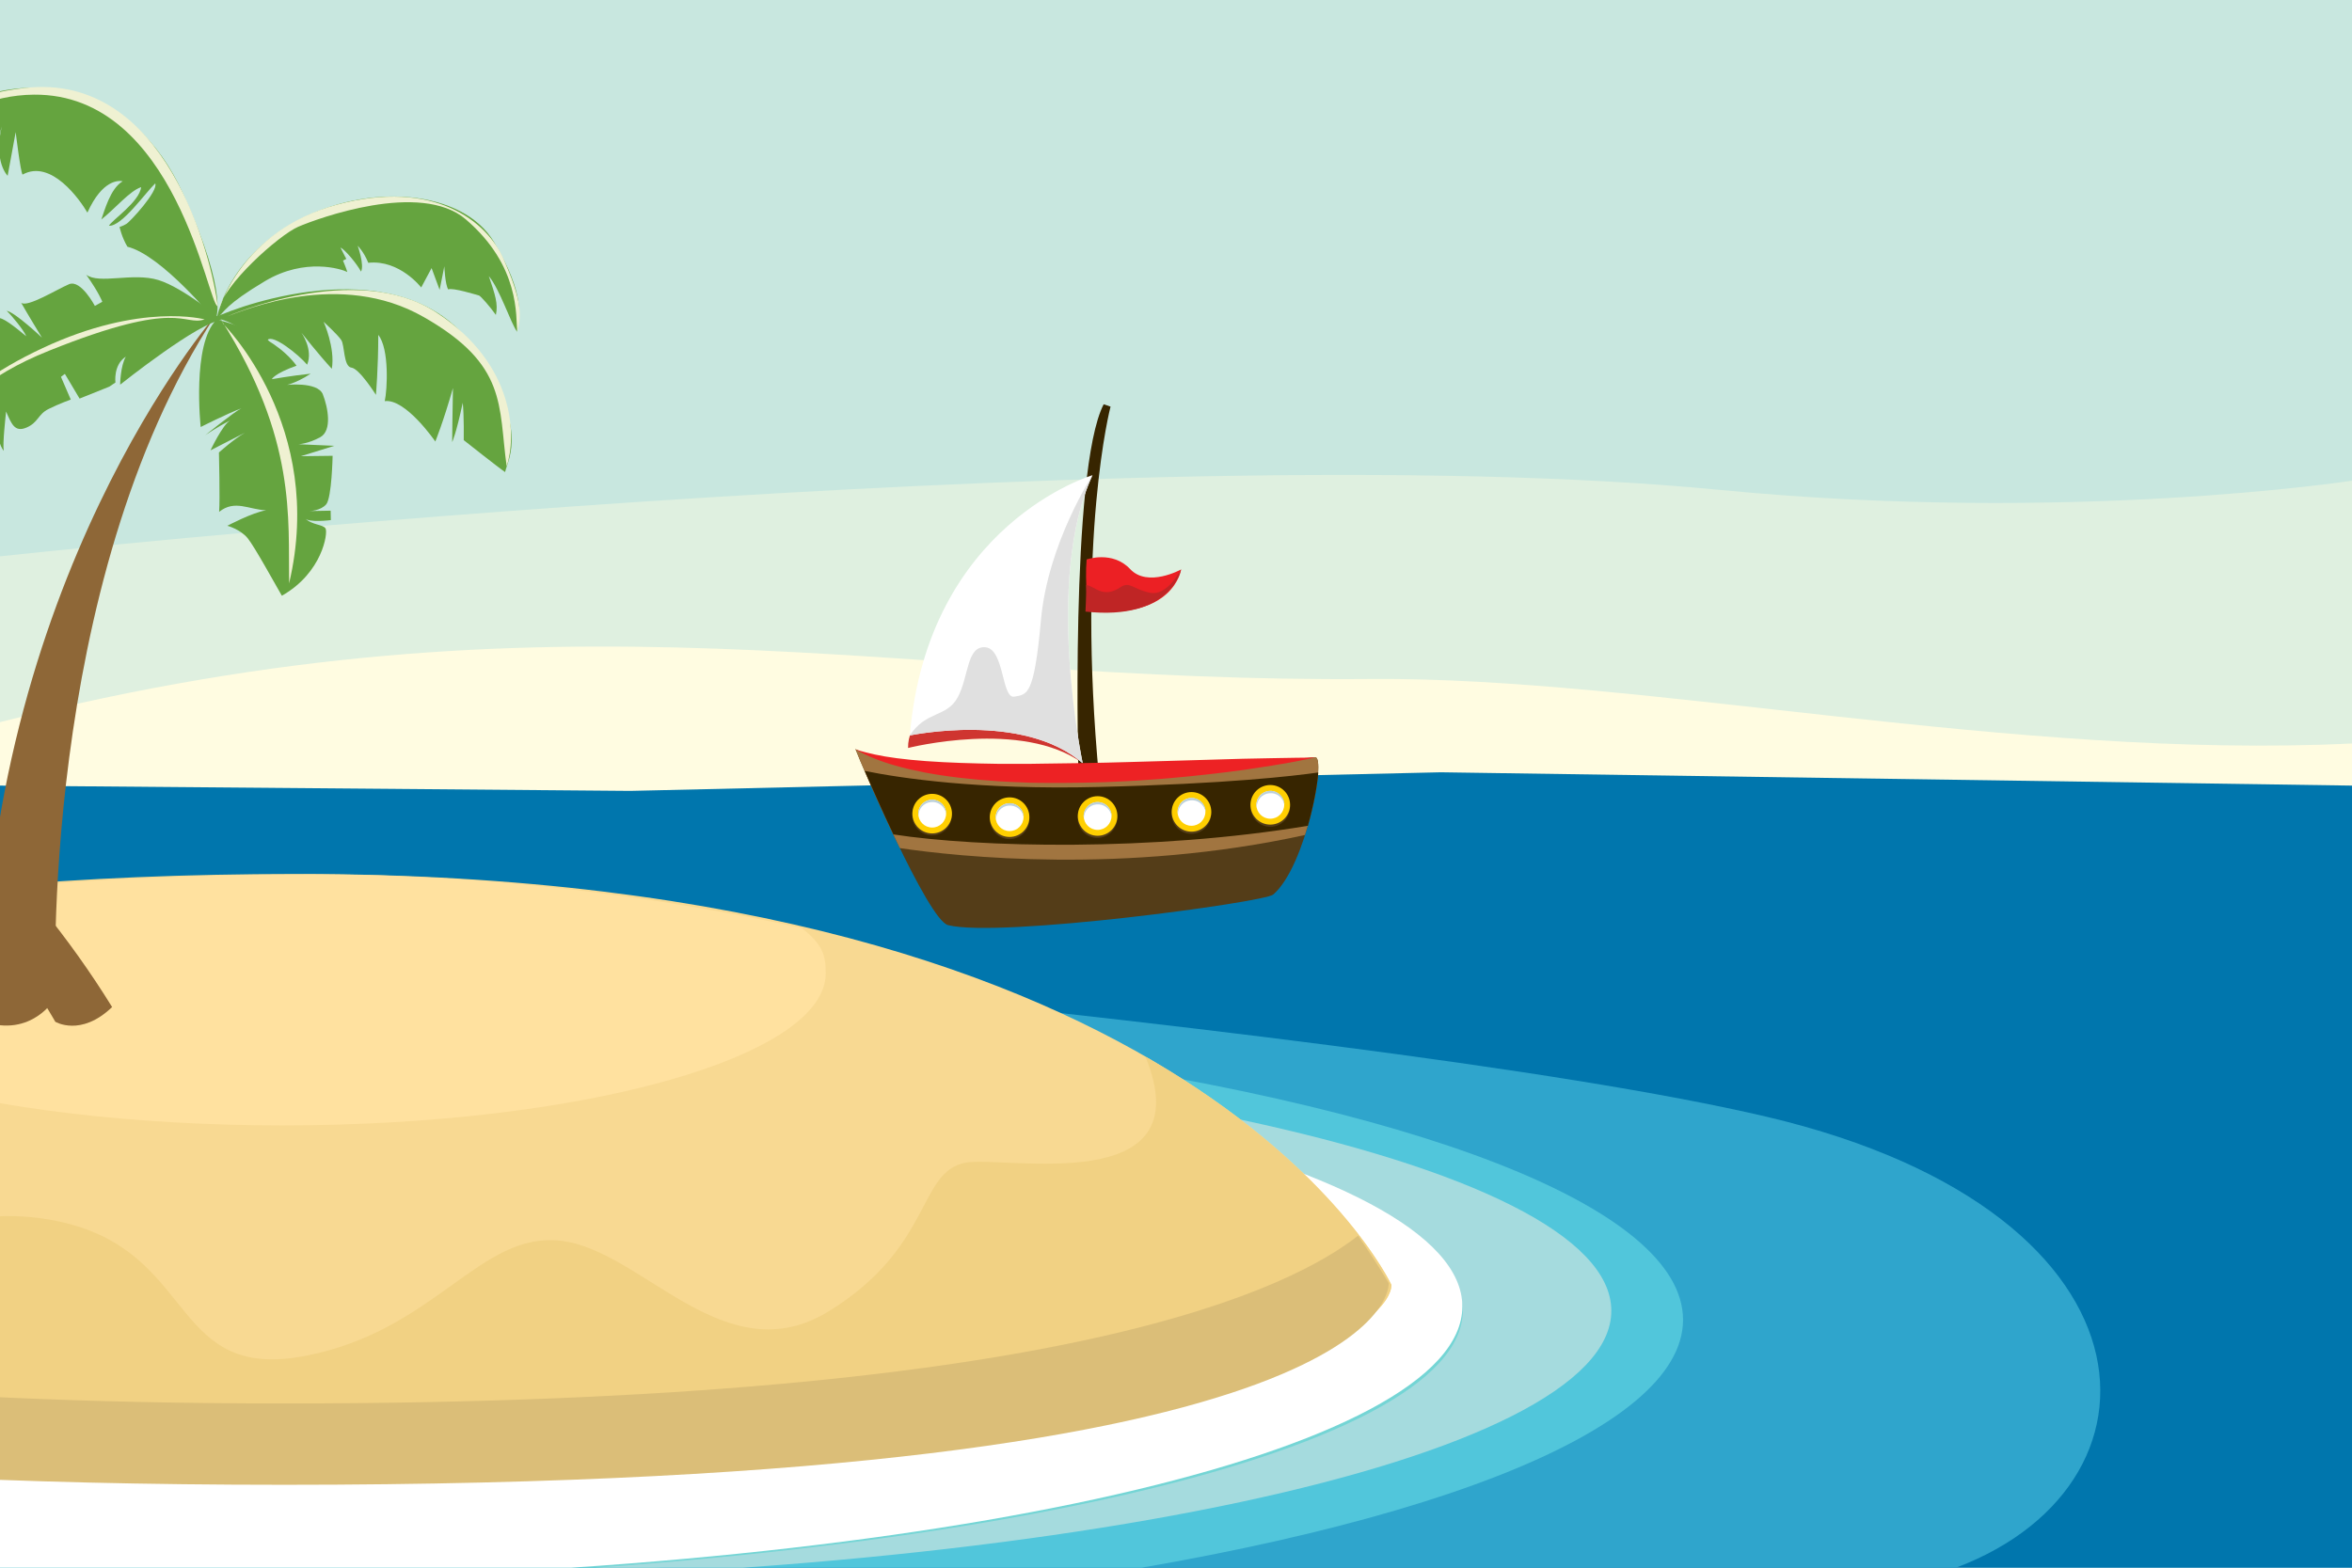 <?xml version="1.0" encoding="utf-8"?>
<!-- Generator: Adobe Illustrator 16.0.0, SVG Export Plug-In . SVG Version: 6.00 Build 0)  -->
<!DOCTYPE svg PUBLIC "-//W3C//DTD SVG 1.1//EN" "http://www.w3.org/Graphics/SVG/1.1/DTD/svg11.dtd">
<svg version="1.1" id="Layer_1" xmlns:x="http://ns.adobe.com/Extensibility/1.0/" xmlns:i="http://ns.adobe.com/AdobeIllustrator/10.0/" xmlns:graph="http://ns.adobe.com/Graphs/1.0/"
	 xmlns="http://www.w3.org/2000/svg" xmlns:xlink="http://www.w3.org/1999/xlink" xmlns:a="http://ns.adobe.com/AdobeSVGViewerExtensions/3.0/"
	 x="0px" y="0px" width="1200px" height="800px" viewBox="0 0 1200 800" style="enable-background:new 0 0 1200 800;"
	 xml:space="preserve">
<rect x="0" y="0" width="1200" height="800" fill="#333333" stroke="none"/>
<style type="text/css">
<![CDATA[
	.st0{fill:#E0E0E0;}
	.st1{fill:#EC2024;}
	.st2{fill:#ED2224;}
	.st3{fill:#51C6DB;}
	.st4{fill:#EFF1D2;}
	.st5{fill:#543D18;}
	.st6{fill:#BBD0DB;}
	.st7{fill:#8E6737;}
	.st8{fill:#BF2525;}
	.st9{fill:#F1D183;}
	.st10{fill:#F5DA9A;}
	.st11{fill:#F8D992;}
	.st12{display:inline;fill:#FF8C21;}
	.st13{display:inline;fill:#FFD261;}
	.st14{fill:#C8E7DF;}
	.st15{fill:#2FA5CC;}
	.st16{fill:#FFCF01;}
	.st17{fill:#FFE19F;}
	.st18{fill:#FFFCE1;}
	.st19{fill:#FFFFFF;}
	.st20{fill:#65A43F;}
	.st21{display:inline;opacity:0.3;fill:#FFD261;adobe-blending-mode:multiply;enable-background:new    ;}
	.st22{fill:#9EBD37;}
	.st23{fill:#CF3530;}
	.st24{fill:#372500;}
	.st25{fill:#0076AD;}
	.st26{display:none;}
	.st27{fill:#A17540;}
	.st28{fill:#74D5D5;}
	.st29{fill:#A5DBDE;}
	.st30{fill:#DAEEFB;}
	.st31{fill:#DBBE78;}
	.st32{fill:#DFF0E0;}
]]>
</style>
<g id="boat_iliustration">
	<g id="Layer_2">
		<g>
			<ellipse class="st30" cx="958" cy="103.9" rx="64" ry="35.9"/>
			<ellipse class="st30" cx="1022.3" cy="94" rx="52.4" ry="29.4"/>
			<ellipse class="st29" cx="988" cy="119" rx="64" ry="35.9"/>
			<path class="st29" d="M1069.9,90.7c28.9,0,52.4,13.2,52.4,29.4c0,16.2-23.4,29.4-52.4,29.4c-28.9,0-52.4-13.2-52.4-29.4
				C1017.5,103.8,1041,90.7,1069.9,90.7z"/>
			<ellipse class="st29" cx="909.6" cy="119.3" rx="52.4" ry="29.4"/>
			<path class="st29" d="M1121.2,99.9c19.6,0,35.5,8.9,35.5,20c0,11-15.9,20-35.5,20c-19.6,0-35.5-8.9-35.5-20
				S1101.6,99.9,1121.2,99.9z"/>
			<ellipse class="st29" cx="851" cy="118.9" rx="36.6" ry="20.6"/>
			<ellipse class="st19" cx="951.4" cy="91" rx="55" ry="30.9"/>
			<ellipse class="st19" cx="1010.9" cy="76" rx="47.9" ry="26.9"/>
			<ellipse class="st19" cx="1061.3" cy="102" rx="43" ry="24.2"/>
			<ellipse class="st19" cx="911.3" cy="105.8" rx="40.6" ry="22.8"/>
			<ellipse class="st19" cx="869.4" cy="111.5" rx="30.3" ry="17"/>
			<ellipse class="st19" cx="1110" cy="108.9" rx="30.3" ry="17"/>
		</g>
		<g class="st26">
			<path class="st12" d="M375.3,155.5l27.7-7.3l-23.5-16.4l23.5-16.4l-27.7-7.3l16.5-23.4l-28.5,2.6l7.5-27.6l-25.9,12.2l-2.4-28.5
				l-20.2,20.3l-12-26l-12,26L278,43.3l-2.4,28.5l-25.9-12.2l7.5,27.6l-28.5-2.6l16.5,23.4l-27.7,7.3l23.5,16.4l-23.5,16.4l27.7,7.3
				l-16.5,23.4l28.5-2.6l-7.5,27.6l25.9-12.2l2.4,28.5l20.2-20.3l12,26l12-26l20.2,20.3l2.4-28.5l25.9,12.2l-7.5-27.6l28.5,2.6
				L375.3,155.5z"/>
			<circle class="st13" cx="310.2" cy="131.8" r="69.4"/>
			<path class="st21" d="M368.7,94.4c3.1,7.8,4.9,16.3,4.9,25.1c0,37.7-31.4,69.1-69.1,69.1c-25.7,0-48.6-14.7-60.4-36
				c8.8,28.2,35.1,48.6,66.2,48.6c38.3,0,69.4-31.1,69.4-69.4C379.6,118,375.6,105.2,368.7,94.4z"/>
		</g>
	</g>
	<g id="sea_top">
		<path class="st15" d="M1131.5,603.7c-13.3,16.8-35.6,27.8-60.9,27.8c-25.3,0-47.6-11-60.9-27.8c-13.3,16.8-35.6,27.8-60.9,27.8
			s-47.6-11-60.9-27.8c-13.3,16.8-35.6,27.8-60.9,27.8s-47.6-11-60.9-27.8c-13.3,16.8-35.6,27.8-60.9,27.8
			c-25.3,0-47.6-11-60.9-27.8c-13.3,16.8-35.6,27.8-60.9,27.8c-25.3,0-47.6-11-60.9-27.8c-13.3,16.8-35.6,27.8-60.9,27.8
			s-47.6-11-60.9-27.8c-13.3,16.8-35.6,27.8-60.9,27.8s-47.6-11-60.9-27.8c-13.3,16.8-35.6,27.8-60.9,27.8
			c-25.3,0-47.6-11-60.9-27.8c-13.3,16.8-35.6,27.8-60.9,27.8c-25.3,0-47.6-11-60.9-27.8c-8.5,10.6-20.5,18.9-34.6,23.6V800h1200
			V631.1c-2.5,0.2-5,0.4-7.6,0.4C1167.1,631.4,1144.8,620.4,1131.5,603.7z"/>
		<path class="st25" d="M1131.5,707.2c-13.3,16.8-35.6,27.8-60.9,27.8c-25.3,0-47.6-11-60.9-27.8C996.4,724,974.1,735,948.8,735
			s-47.6-11-60.9-27.8C874.6,724,852.3,735,827,735s-47.6-11-60.9-27.8C752.8,724,730.5,735,705.2,735c-25.3,0-47.6-11-60.9-27.8
			C631,724,608.7,735,583.4,735c-25.3,0-47.6-11-60.9-27.8C509.2,724,486.9,735,461.6,735s-47.6-11-60.9-27.8
			C387.4,724,365.1,735,339.8,735s-47.6-11-60.9-27.8C265.6,724,243.3,735,218,735c-25.3,0-47.6-11-60.9-27.8
			C143.8,724,121.5,735,96.2,735c-25.3,0-47.6-11-60.9-27.8c-8.5,10.6-20.5,18.9-34.6,23.6V800h1200v-65.4c-2.5,0.2-5,0.4-7.6,0.4
			C1167.1,734.9,1144.8,723.9,1131.5,707.2z"/>
	</g>
</g>
<g id="sky">
	<rect class="st32" width="1200" height="512.3"/>
	<path class="st18" d="M0,445.7v-77.2c287.5-72.7,454.5-19.9,699.5-22c139.5-1.2,328,41.3,500.5,32.9v66.3H0z"/>
	<path class="st19" d="M0,498.2c321.6-20.9,882.2-71.6,1200-5.8V800H0V498.2z"/>
	<path class="st11" d="M368.7,599.5c57.7,0,104.8-7.6,104.8-16.8c0-9.3-47.1-16.8-104.8-16.8s-104.8,7.6-104.8,16.8
		C264,592,311,599.5,368.7,599.5z"/>
	<path class="st10" d="M312.1,641.1c14.4,0,26.1-5.9,26.1-13.1s-11.7-13.1-26.1-13.1S286,620.8,286,628
		C286.1,635.2,297.8,641.1,312.1,641.1z"/>
	<path class="st14" d="M0,283.9c0,0,578.5-62.9,877.5-33.9c178.9,17.4,322.5-4.7,322.5-4.7V0H0V283.9z"/>
</g>
<g id="Layer_11">
	<polygon class="st25" points="0,400.9 321.6,403.6 735.1,394.1 1200,400.9 1200,800 0,800 	"/>
</g>
<g id="Layer_8">
	<path class="st15" d="M42.3,469.2c4,1.3,649.1,51.3,859.1,100.7c210,49.5,210,196.7,85,234c-125,37.3-914.1,75.3-1033.1,54.4
		C-165.8,837.5,42.3,469.2,42.3,469.2z"/>
	<g>
		<g>
			<ellipse class="st3" cx="147.5" cy="673.5" rx="711.2" ry="159.9"/>
			<path class="st28" d="M791,669c0,75.7-289.6,137-646.9,137s-646.9-61.3-646.9-137s289.6-137,646.9-137S791,593.3,791,669z"/>
			<path class="st29" d="M-434.8,670.1c0-73.6,269.4-133.7,609-137.9c-12.6-0.2-25.2-0.2-37.9-0.2c-357.3,0-646.9,61.8-646.9,138.1
				c0,76.3,289.6,138.1,646.9,138.1c12.7,0,25.4-0.1,37.9-0.2C-165.4,803.8-434.8,743.7-434.8,670.1z"/>
			<path class="st29" d="M175.2,530.8c-12.7,0-25.4,0.1-37.9,0.2c339.6,4.2,609,64.3,609,137.9c0,73.6-269.4,133.7-609,137.9
				c12.6,0.2,25.2,0.2,37.9,0.2c357.3,0,646.9-61.8,646.9-138.1C822.1,592.7,532.5,530.8,175.2,530.8z"/>
			<path class="st19" d="M746.1,666.7c0-74.3-268.3-135-606.7-139.2c-338.3,4.2-606.7,64.9-606.7,139.2s268.3,135,606.7,139.2
				C477.8,801.7,746.1,741,746.1,666.7z"/>
			<path class="st11" d="M-416.7,655.7c0,0-9,84.9,563.2,84.9s563.4-84.9,563.4-84.9S612.8,446,151.7,446
				C-309.4,446-393.7,591.8-416.7,655.7z"/>
			<path class="st9" d="M709.9,655.7c0,0-28.1-60.5-125.5-116.5c29.8,72.8-71.9,50.5-91.6,54.1c-24.7,4.5-16.6,42.8-69.7,75.7
				c-53.1,32.9-95-30.8-136.7-35.8c-41.7-5.1-64.1,46.2-131.1,58.8S100,642.7,36.8,625c-63.2-17.7-111.5,23.6-164.6,19.8
				c-53.1-3.8-25.3-90.3-58.1-87.2c-49.6,4.7-44.4,55.1-112.5,44c-56.1-9.2,2.3-73,3.8-75.9c-83.3,44.7-110.5,97.8-122.1,130
				c0,0-9,84.9,563.2,84.9C718.8,740.6,709.9,655.7,709.9,655.7z"/>
			<path class="st31" d="M692.9,630.6c-32,24.9-142.8,85.6-547.8,85.6c-411.5,0-519.2-67.8-549.1-92.4c-4.8,10.9-11.5,23.6-14.1,31
				c0,0-9,102.9,563.2,102.9s563.4-102.9,563.4-102.9S703.9,646.6,692.9,630.6z"/>
			<path class="st17" d="M-133.1,496.6c0,42.9,124.1,77.7,277.2,77.7s277.2-34.8,277.2-77.7c0-9.3-1.7-14.8-12.4-23.1
				c-67.2-14.6-152-27.3-248.8-27.3c-112.8,0-202.9,8.7-275.2,22.9C-126.7,477.6-133.1,486.9-133.1,496.6z"/>
		</g>
	</g>
</g>
<g id="boat_1_">
	<g>
		<path class="st23" d="M552.4,389.5c-30.9-22.6-89.1-7.8-89.1-7.8c-0.2-12.8,11.1-18.3,15.7-28.5c4.5-10.2,10.4-13.3,19.6-13.3
			c9.2,0,9.9,24.3,16,22.7c6.1-1.6,9.5-0.8,9.7-38.2c0.1-37.4,18.8-72.1,18.8-72.1C524,304.7,552.4,389.5,552.4,389.5z"/>
		<g>
			<path class="st24" d="M550.3,398.1c0,0-4.6-158.1,12.8-191.8l3.5,1.2c0,0-17.5,66.5-5.8,190.1L550.3,398.1z"/>
			<path class="st19" d="M557.4,242.5c0,0-84.1,24.7-93.2,132.8c0,0,57.8-12.3,88.2,14.2C552.4,389.5,532.6,295.8,557.4,242.5z"/>
			<path class="st1" d="M554.4,285.5c0,0,13.2-4.7,22.2,4.9s26,0.2,26,0.2s-3.5,25.8-47.4,21C555.3,311.7,553.4,297.1,554.4,285.5z"
				/>
			<path class="st0" d="M552.4,389.5c-30.4-26.5-88.2-14.2-88.2-14.2c8.3-12.7,18.8-9.1,24.4-19.4c5.7-10.3,4.5-26.5,14.2-25.6
				c9.7,0.9,8.2,26.4,14.7,25.2s10.1,0,13.6-39.1c3.5-39.1,26.3-73.9,26.3-73.9C532.6,295.8,552.4,389.5,552.4,389.5z"/>
			<path class="st8" d="M553.8,312.1c0,0,0.4-6.6,0.4-13.6c4.5,0.7,8.6,7.1,17.4,1.2c4.9-3.3,6.3,1,15.2,2.8
				c8.9,1.8,15.8-12,15.8-12S597.7,316.9,553.8,312.1z"/>
			<path class="st5" d="M671,386.5c5.7-0.6-4.5,55.4-21.4,70c-4.7,4-139.8,22.2-165.9,15.6c-10.3-2.6-44.4-82.3-47.2-89.8
				C436.4,382.3,468.1,406.1,671,386.5z"/>
			<path class="st27" d="M459.1,432.8c-10.9-22.3-21.2-46.6-22.7-50.6c0,0,31.7,23.9,234.6,4.2c3.5-0.3,1,20.3-5.2,39.7
				C573.8,446.3,489.1,437.2,459.1,432.8z"/>
			<path class="st24" d="M667.3,421.4c-79.3,13.2-168.3,11.1-211.5,4.4c-5.7-12-11-24-14.6-32.4c18.1,3.7,58,9.7,119,8.2
				c65.7-1.6,99.8-5.6,112.4-7.4C672.1,400.9,670.2,411.1,667.3,421.4z"/>
			<g>
				<circle class="st5" cx="648.1" cy="411.8" r="10.1"/>
				<circle class="st5" cx="607.8" cy="415.4" r="10.1"/>
				<circle class="st5" cx="559.9" cy="417.5" r="10.1"/>
				<circle class="st5" cx="515.1" cy="418.1" r="10.1"/>
				<circle class="st5" cx="475.5" cy="416.2" r="10.1"/>
			</g>
			<g>
				<circle class="st16" cx="648.1" cy="410.7" r="10.1"/>
				<circle class="st19" cx="648.1" cy="410.7" r="7.1"/>
				<path class="st6" d="M647.6,404.8c-3.7,0.3-6.5,3.5-6.4,7.2c0-0.2-0.1-0.4-0.1-0.6c-0.4-3.9,2.5-7.4,6.4-7.8
					c3.9-0.4,7.4,2.5,7.8,6.4c0,0.2,0,0.4,0,0.6C654.6,407,651.3,404.4,647.6,404.8z"/>
			</g>
			<g>
				<circle class="st16" cx="607.9" cy="414.3" r="10.1"/>
				<circle class="st19" cx="607.9" cy="414.3" r="7.1"/>
				<path class="st6" d="M607.4,408.4c-3.7,0.3-6.5,3.5-6.4,7.2c0-0.2-0.1-0.4-0.1-0.6c-0.4-3.9,2.5-7.4,6.4-7.8
					c3.9-0.4,7.4,2.5,7.8,6.4c0,0.2,0,0.4,0,0.6C614.4,410.6,611.1,408,607.4,408.4z"/>
			</g>
			<g>
				<circle class="st16" cx="560" cy="416.4" r="10.1"/>
				<circle class="st19" cx="560" cy="416.4" r="7.1"/>
				<path class="st6" d="M559.4,410.5c-3.7,0.3-6.5,3.5-6.4,7.2c0-0.2-0.1-0.4-0.1-0.6c-0.4-3.9,2.5-7.4,6.4-7.8
					c3.9-0.4,7.4,2.5,7.8,6.4c0,0.2,0,0.4,0,0.6C566.4,412.7,563.2,410.1,559.4,410.5z"/>
			</g>
			<g>
				<circle class="st16" cx="515.1" cy="417" r="10.1"/>
				<circle class="st19" cx="515.1" cy="417" r="7.1"/>
				<path class="st6" d="M514.6,411.1c-3.7,0.3-6.5,3.5-6.4,7.2c0-0.2-0.1-0.4-0.1-0.6c-0.4-3.9,2.5-7.4,6.4-7.8
					c3.9-0.4,7.4,2.5,7.8,6.4c0,0.2,0,0.4,0,0.6C521.6,413.3,518.3,410.8,514.6,411.1z"/>
			</g>
			<g>
				<circle class="st16" cx="475.6" cy="415.2" r="10.1"/>
				<circle class="st19" cx="475.6" cy="415.2" r="7.1"/>
				<path class="st6" d="M475,409.3c-3.7,0.3-6.5,3.5-6.4,7.2c0-0.2-0.1-0.4-0.1-0.6c-0.4-3.9,2.5-7.4,6.4-7.8
					c3.9-0.4,7.4,2.5,7.8,6.4c0,0.2,0,0.4,0,0.6C482,411.5,478.7,408.9,475,409.3z"/>
			</g>
		</g>
		<g>
			<path class="st2" d="M671,386.5c0,0-0.9,0.2-2.6,0.6c-1.7,0.3-4.2,0.9-7.4,1.5c-3.2,0.6-7.1,1.3-11.5,2c-4.5,0.7-9.5,1.5-15,2.3
				c-11,1.5-23.9,3-37.7,4.2c-3.5,0.3-7,0.6-10.5,0.8c-3.6,0.3-7.2,0.5-10.8,0.7c-7.3,0.4-14.7,0.7-22.1,0.8
				c-7.4,0.1-14.8,0.2-22.2,0.1c-3.7,0-7.3-0.1-10.9-0.3c-3.6-0.1-7.1-0.3-10.6-0.5c-13.9-0.9-26.9-2.4-37.9-4.5
				c-5.5-1.1-10.5-2.2-14.9-3.5c-4.4-1.2-8.2-2.6-11.2-3.8c-3-1.2-5.3-2.4-6.9-3.2c-0.8-0.4-1.3-0.8-1.7-1c-0.4-0.2-0.6-0.3-0.6-0.3
				s0.9,0.3,2.5,0.8c1.7,0.5,4.1,1.1,7.2,1.8c6.3,1.4,15.3,2.6,26.3,3.4c10.9,0.8,23.7,1.2,37.5,1.4c3.4,0,6.9,0,10.5,0
				c3.5,0,7.1,0,10.7-0.1c7.2-0.1,14.6-0.2,21.9-0.3c7.3-0.1,14.7-0.3,21.9-0.5c7.2-0.2,14.4-0.4,21.3-0.6
				c13.8-0.4,26.7-0.8,37.8-1.1c5.5-0.1,10.6-0.2,15.1-0.3c4.5-0.1,8.4-0.1,11.7-0.2c3.2-0.1,5.8,0,7.5-0.1
				C670.1,386.5,671,386.5,671,386.5z"/>
		</g>
	</g>
</g>
<g id="palm_trees">
	<g>
		<path class="st7" d="M109.9,161c0,0-118.2,135.9-118.9,360.1c25.4,9,37.3-11.9,37.3-11.9S19.8,298.5,109.9,161z"/>
		<g>
			<g>
				<g>
					<path class="st20" d="M-59,105.6c0,0-5.7-27.9,34.7-50C16,33.6,68.4,43.8,93.1,98.2c24.8,54.4,16.6,65.3,16.6,65.3
						S82.5,130.2,65,125.9c-3-5.1-4-10.1-4-10.1s1.6-0.4,3.4-1.5c1.9-1,16.5-16.9,14.8-20.7c-4.8,4.5-17.1,22.1-23.6,21.6
						C57,112.4,71.2,103,72,95.5c-5.8,1.9-13.4,11.1-20.3,16.5c1.5-4,4.5-15.8,10.9-19.5c-1.8-0.4-10.3-1.1-18,16
						C40.8,102,26.1,81,11.5,89.1C10.4,87.4,8,67.4,8,67.4L3.9,89.7c0,0-7.3-7.1-3-25.1c-1.3,3.6-3.5,17-1.9,24.6
						c-6.1-0.5-27.5-0.8-37,6.4c-0.1-2.1,3.8-11.9,3.8-11.9s-1.7-1.4-5.8,0.9C-44.1,86.7-56.9,102-59,105.6z"/>
					<path class="st20" d="M113.3,163.4c0,0-19.5-16.5-32.5-20.5s-30.2,2.3-36.8-2.7c6.6,9.3,8.2,13.8,8.2,13.8l-3.8,2.1
						c0,0-7.1-13.5-13.1-11.1c-6,2.5-21.4,12.1-24.5,9.5c2.8,5,10.6,17.8,10.6,17.8s-13.6-12.9-18-13.7c2.4,2.2,8.7,9.8,10,13
						c-5.7-4.7-12.4-10.2-14.7-9.2c-2.3,1.1-9.5,15.4-20.1,20.4c-2.9,1.6-0.1,8.3-0.1,8.3s-9.9-3.4-13.9-5.5
						c2.7,3,11.9,15,13.1,18.3c-8.2-3.9-17-6.5-18.7-5.6c1.6,0.4,9.3,4.2,9.3,4.2s-23,20.1-0.3,57.3c2-6.2,14.9-31.9,25.3-36.1
						c0.9,2.4,3.6,4.6,3.6,4.6s-1.4-17.7-0.4-23.3c1.2,5.1,1,19.3,5.4,25.1c-0.6-4,0.9-16.9,1.2-20.1c2.7,6.1,4.3,10.8,10.4,8.2
						c6.1-2.6,5.8-6.8,11.3-9.5c5.4-2.7,11.3-4.8,11.3-4.8l-5-11.6l2-1.5l7.5,12.6l15.2-6.1l3.1-2.1c0,0-1.2-9,5.3-13.2
						c-2.8,4.8-2.9,14.3-2.9,14.3S102,163.8,113.3,163.4z"/>
					<path class="st20" d="M110.5,163.1c0,0,27.6,5.8,40.8,23.5c-11.5,4.1-12.6,6.9-12.6,6.9s10.1-1.8,19.8-2.8
						c-8.3,5.5-14.6,6.4-13.8,6c0.8-0.4,17.4-2.1,20,4.5c2.6,6.6,4.9,18.5-1.3,21.9c-6.2,3.4-11.1,3.6-11.1,3.6l18.3,0.8l-17.1,5.3
						l16.2-0.2c0,0-0.4,21.5-3.3,24.8c-2.9,3.3-8.5,3.4-8.5,3.4l10.8-0.2l0.1,4.8c0,0-11.4,1.5-13.3-1c3.8,3.7,9.3,3.1,10.6,5.3
						c1.3,2.2-1.6,22.6-22.3,34.3c-3-5.1-13.7-24.7-17.4-29.3c-3.7-4.6-10.4-6.4-10.4-6.4s12.8-6.8,19.8-7.9c-8.8-0.3-16-5.6-24,0.8
						c0.5-6.4-0.1-30.3-0.1-30.3s7.7-6.9,13.3-10.1c-8,4.1-17.6,9-17.6,9s6.2-13.2,10.2-15.4c-7.1,3.7-12.9,7.7-12.9,7.7
						s15-12.1,18.4-13.7c-7.1,2.6-20.7,9.5-20.7,9.5S97.8,175.5,110.5,163.1z"/>
					<path class="st22" d="M110.5,163.1"/>
					<path class="st20" d="M109.2,162.2c15.9-7.6,95.8-35.2,131.9,14.2c29,42.3,18.4,56.6,16.6,64.5c-3.3-2.2-21.1-16.3-21.1-16.3
						s0.2-12.3-0.5-19.1c-3.4,16-5.4,20.1-5.4,20.1s0.2-19.5,0.4-27.6c-4.9,17.3-9,27.3-9,27.3s-15.1-22-25.8-20.6
						c1.3-5.8,2.4-26.7-3.3-33.8c0,16.9-1.2,30.6-1.2,30.6s-8.4-13.4-12.5-13.9c-4.1-0.5-3.4-11.4-5.2-14.1c-1.8-2.7-9-9.3-9-9.3
						s6,13.2,4.2,24c-6.5-7-15.5-18.4-15.5-18.4s6.1,8.5,2.9,16.3c-4.5-5.3-17.4-15.5-20.1-12.7c2.5,3.1,3.3,6.9,4.8,8.3
						C137.2,184.7,126.8,164.8,109.2,162.2z"/>
					<path class="st20" d="M110.5,163.1c0,0,4.2-30.3,40.7-50.2s85-16.2,100.9,10.7c16,26.9,13,38,11.7,45.7
						c-3.4-4.9-8.8-21.7-14.4-28.4c3.3,9.7,4.8,14.2,3.6,19.8c-2.8-4-7.8-9.7-8.6-9.9c-0.8-0.2-13.6-4.2-15.7-3.1
						c-1.6-2.4-2-11.8-2-11.8l-2.4,12l-4.1-11.1l-5.3,9.9c0,0-11-14.3-27-12.6c-2.3-5.7-5.4-8.7-5.4-8.7s3.5,9.8,1.7,13.2
						c-2.3-4.3-8.4-11.4-10.5-12.3c2,4.1,3,5.8,3,5.8L175,133c0,0,1.7,4,2.2,5.8c-2.9-1.5-21.5-7.5-41.9,4.6
						c-20.4,12.2-20.4,15.3-25.5,20.1"/>
				</g>
			</g>
			<path class="st4" d="M116,161.4c0,0,65.6-28.8,106.6-2c41,26.8,40.8,64.1,35.9,78.6c-4.3-31.1,0.5-51.8-42.3-76.2
				C173.5,137.3,124.5,158.4,116,161.4z"/>
			<path class="st4" d="M111.7,158.3c0,0,10.9-40.6,60.3-53.9c49.4-13.3,76.6,8.6,85,27.9c8.4,19.3,9.6,27.7,6.9,37
				c-0.8-7.5,1.7-33.5-26.3-57.4c-23.1-19.7-75.6-0.4-85.4,3.8C142.4,119.9,113.4,145.7,111.7,158.3z"/>
		</g>
		<path class="st4" d="M114,165.4c0,0,52.5,52.1,33.5,132.3c-0.5-33.1,3.8-73.8-34.5-134.2"/>
		<path class="st4" d="M104.4,163c0,0-32.4-8.9-82.6,14.6c-50.2,23.5-62.8,48.9-56.7,77.1c1.5-11.1-7.1-49,60.1-75.8
			C92.3,152,93.1,166.6,104.4,163z"/>
		<path class="st4" d="M-54.5,87.4c0,0,26.9-38.7,71.8-39.1c72.7-0.6,88.7,107.5,93.8,108c-3-24.3-26-119.8-98.6-111.4
			C-38.6,50.8-50.2,78-54.5,87.4z"/>
	</g>
	<g>
		<path class="st7" d="M-163.9,328.4c0,0,131.1,40.1,221.1,185.5c-16,15.4-29,7.5-29,7.5S-50.5,381-163.9,328.4z"/>
		<g>
			<path class="st20" d="M-273.6,237.1c0,0,42.6-10.7,69.4,6.1c-10.3,6.2-10.3,6.2-10.3,6.2s10.2-5.6,17.6-5.6
				c-3.7,3.5-11.4,4.7-16.8,11.1c7.7-3.5,26.6-9,34,1.7c-11.7,3.7-22.8,7.3-22.8,7.3s23-4.2,24.9-0.9s9.1,11.5,9.1,11.5l-15.2,7
				l17.9-5.7l-16.4,7.6l17.9-3.1l-13,4.2l16.7,2.2c0,0-4.7,25.6,4.9,42.1c-8.6-2.7-31.4-18.5-35.6-18.2
				c-4.2,0.3-15.3-15.5-15.3-15.5l7-4.9l-8.1,1.5c0,0,3.9-4.9,3.2-7.8c-0.6-2.9-6,3.5-6,3.5s-6.2-6.1-10.5-6.9
				c1.8-2.4,7.8-10.6,7.8-10.6s-11.9,4.8-15.1,7.4c0.9-3.4,6.2-10.9,6.2-10.9l-9,8.4C-230.9,274.7-246.6,241.8-273.6,237.1z"/>
			<path class="st20" d="M-157.1,327.8c-0.6,2.2-7.1-100.2,53.2-119.4c18.9-6.1,39.8,10.4,41.2,21c0,0,3.6,14,1.2,18.2
				c-2.9-8.2-7.8-20.7-7.8-20.7s4.2,15-0.3,16.5c-4.7-5.3-14-6.6-17.2-5.5c-2.2-3.8-9.4-12.2-9.4-12.2s4.5,11.6,4.5,13.8
				c-2.3-3.2-7.2-8.7-8.4-8.6c1.7,2.3,6.1,11,6.6,12.5c-3.2,1-14.8,1.7-20.7,18.9c-5.6-1.3-15.4-5-15.4-5l15.8,8.9
				c0,0-18.7-5-24.2-4c-3.8,1.4,16.6,10.2,19.1,16.3c-4,0.5-15.8-9.4-21.4-7.8c0.7,2.7,13.9,10.8,16.5,14.4
				c-4.3,3-12.6,12.4-14.6,12.6c-1.9,0.2-3.3,0.3-3.3,0.3l9.4,4.1l-11.7-2.7c0,0,6.3,4.9,5.8,5.1
				C-138.8,304.4-155,319.5-157.1,327.8z"/>
			<path class="st20" d="M-157.1,327.8l15.9-17.5c0,0,8.7,1,13.2-0.4c4.5-1.4,6.7-4.2,6.7-4.2l2.2,7l4.9-14.5l1.7,13.8l7.4-12.5
				c0,0,24.6,1.9,33.9,7c-7.4,6.6-9.8,12.2-9.8,12.2s10.9-6.3,15.2-7.3c5.2,1.8,25.9,10.6,33.7,34.9c4,12.5,3.4,17.9,3.4,17.9
				s-16.2-19.8-26.2-16.4c-1.3-2.7-2.7-3.1-2.7-3.1l0.6,3.1l-11.8-0.6c0,0-2.2-5.7-3.8-7.2c0.7,4,1.7,7.1,1.7,7.1s-16-11.8-36.3-4.5
				c-1.4-3.7-2-6.6-0.8-9.2c-2.8,4.6-3.8,8.8-3.8,8.8s-2.8-4.3-2.6-10c-1.8,4.6-3.9,7-3.9,7s-10.8-3.2-17.1-1.2
				C-140.4,339.8-154.8,332.1-157.1,327.8z"/>
			<path class="st20" d="M-154.7,325.5c0,0,10.1,28.7,19.2,38c-5.8,1.7-12.2,5.5-15.1,9.5c7.4-2.4,17.5-4.4,18.8-2
				c-8.7,1.9-17.8,4.5-19.4,6.2c5.9-1.3,20.6,1.3,22.7,0.6c-1.6,4.5-4.1,13.4,1.4,25.7c-4,0.1,0.8,2.5,0.8,2.5s-10.5-0.5-15.2,1.2
				c-4.8,1.7-4.5,5.1-4.5,5.1s18.6-2.6,20.3,2.1c0.3,2.9-9.6,5-13.6,6.3c6.3,0.8,14.3,2.4,15.3,5.6c-6,0.9-11.5-1.4-15.9,2.8
				c6.3-1.7,18.5-1.2,19.8,3.6c-2.3,3.7-10.9,23.2-9.9,32.1c-5.8-1.3-38.8-19.3-42.4-40.7c-1.9-6.5-0.2-5.3-0.2-5.3l5.3-4.3l-6.9,1
				l-4.8-2c0,0,10.7-5.3,12-6.1c-2.3-0.5-8.7-0.8-9.7-3.4c0.2-0.6,1.9-1.6,1.9-1.6l-1.1-4.4c0,0-2.1-1.9-3.4-5.7
				c-1.2-3.9,6.5-4.6,6.5-4.6l-0.4-2.4c0,0-7.1,1-7.9-1.7c1.2-0.7,6.3-2.4,6.3-2.4l-0.3-1.3l-8-1.9
				C-183.1,377.8-179.7,339-154.7,325.5z"/>
			<path class="st20" d="M-220.5,445.8c0,0-5.3-18.4-2.9-26c-2.9-0.1-3.4-2.1-3.4-2.1l6.6-2.1c0,0,2-6.4,1.5-10.4
				c-3.9-4-13.9-13.1-13.9-13.1l17.6,6.7c0,0,4.9-14.1,11.7-16.1c-6.1-3-14.9-13.5-14.9-13.5l16.9,11.6c0,0-6.1-28.1-3.5-28.7
				c2.7-0.6,14.1,13.6,14.1,13.6l-7.2-11.3l9.6,6.1c0,0,11.7-22.5,30.1-33.8c0,0-13.8-1-26.5,3.1c-12.7,4.1-72.6,28.7-53.2,89.2
				c10.6,29.5,16.4,27.2,16.4,27.2"/>
			<path class="st20" d="M-155.7,328.6c0,0-58.8-26.5-66.5-26.4c1.2,5.6,3.4,15.1,3.4,15.1l-9.9-13.1l2.7,14.6l-10.9-13.5
				c0,0-5.3,1.4-13.5,4.3c-8.2,2.9-31.7,18.4-31.7,18.4l8.7,12.4l-20.6-13.3l14.7,11.6l-11.9-5l7.6,9.1l-10.1-5.1
				c0,0-19.4,30-35.8,35.4c6.1,3.6,29.7,10.4,43.3,5.4c4.2-1.2,6-1.9,6-1.9l-2.7-7.4l8.2,6.9l-1.4-10.7l2.4,5.8c0,0,5.9-4.8,8.9-5.7
				c3-1,9.3-1.2,9.3-1.2l-7-17.5l11.9,13.6l-4.4-19l15.3,12.4c0,0,6.3-6.6,12.3-8.5c6-1.9,14.1-0.7,14.1-0.7l0.7-11.1l6.2,7.4
				l3.9-8.7l2.8,7C-199.4,339.2-167.1,328.2-155.7,328.6z"/>
			<path class="st4" d="M-269.5,236.2c0,0,48.6-9.9,111.3,87.1C-170.9,310.9-214,240.4-269.5,236.2z"/>
			<path class="st4" d="M-168.7,325.4c0,0-53.2-16.9-92.3,5.9s-52.2,42.1-68.3,43c15.7-1.6,62.4-37.4,70.5-40.9
				C-239.8,325.2-215.6,320.7-168.7,325.4z"/>
			<path class="st4" d="M-157.3,329.4c0,0-15,13.4-4.3,68.4c10.7,54.9,23.4,55.5,29,63.5c-5-11.4-20-15.7-25.3-67.4
				C-163.3,342.2-159.7,337.1-157.3,329.4z"/>
			<path class="st4" d="M-152.1,326.2c0,0,26.7-9.1,48.9-6.1c22.2,3,54,5.2,70.2,32.9c-11.5-12.1-29.3-28.8-68.4-28.4
				C-140.4,325-144.4,323.9-152.1,326.2z"/>
			<path class="st4" d="M-165.2,328.8c0,0-17.9-1.8-41.3,13.2s-39.3,40.7-29.4,74.1c10,33.4,14.5,29.4,14.5,29.4s-22.4-34-15.1-60.9
				C-229.1,357.6-209.3,337.5-165.2,328.8z"/>
			<path class="st4" d="M-62.1,242.5c0,0,2.3-38.4-41.8-33.4c-39.4,4.5-56,88.4-53.7,112.7c2.3-3.3,8-105.3,55.2-111.8
				C-87,207.8-67.6,210.1-62.1,242.5z"/>
		</g>
	</g>
</g>
</svg>
